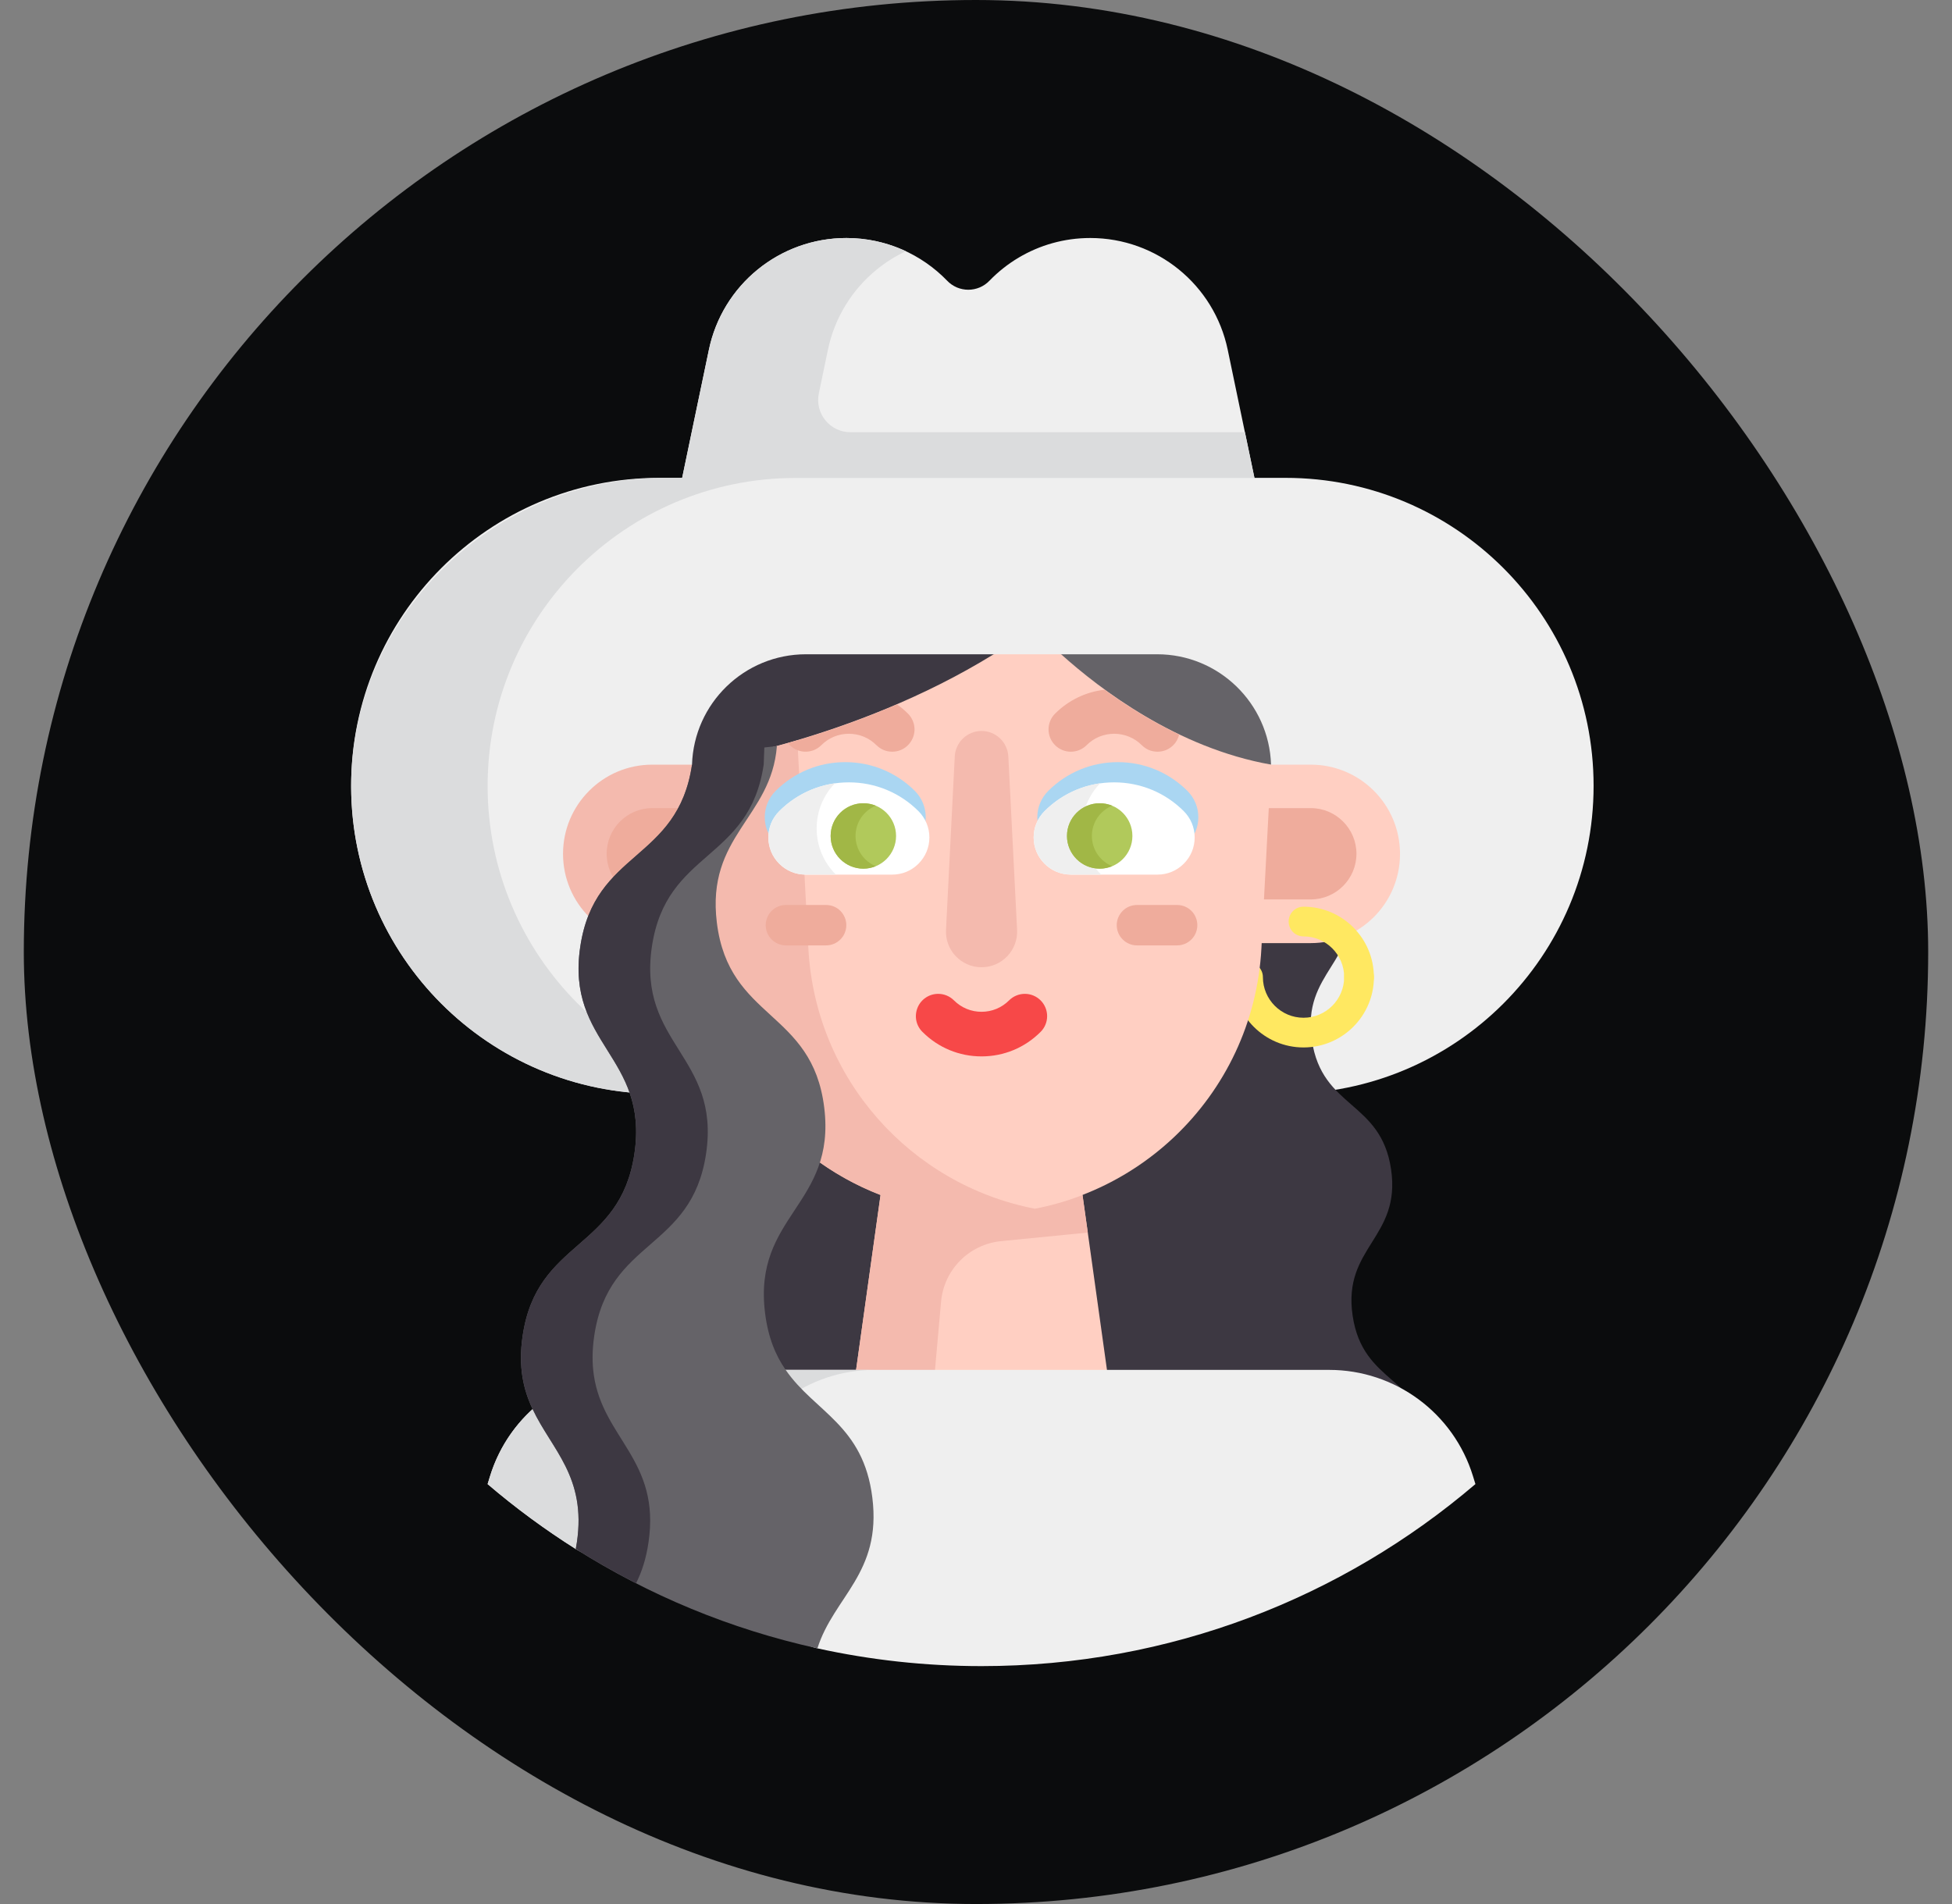 <svg width="41" height="40" viewBox="0 0 41 40" fill="none" xmlns="http://www.w3.org/2000/svg">
<rect x="0" y="0" width="41" height="40" fill="#808080" stroke="none"/>
<rect x="0.5" width="40" height="40" rx="20" fill="#0B0C0D"/>
<path d="M27.398 15.068H13.279L14.528 9.08L14.89 7.347C15.028 6.684 15.39 6.088 15.916 5.661C16.428 5.245 17.078 5 17.777 5C18.608 5 19.359 5.344 19.895 5.898C19.952 5.958 20.021 6.005 20.097 6.038C20.174 6.07 20.256 6.087 20.338 6.087C20.421 6.087 20.503 6.07 20.579 6.038C20.656 6.005 20.724 5.958 20.782 5.898C20.965 5.709 21.172 5.545 21.398 5.411C21.838 5.15 22.351 5 22.9 5C24.296 5 25.502 5.98 25.787 7.347L26.148 9.08L27.398 15.068Z" fill="#EFEFEF"/>
<path d="M27.002 10.039H13.845C10.272 10.039 7.375 12.936 7.375 16.509C7.375 20.082 10.272 22.979 13.845 22.979H27.002C30.575 22.979 33.472 20.082 33.472 16.509C33.472 12.936 30.575 10.039 27.002 10.039Z" fill="#EFEFEF"/>
<path d="M10.242 16.511C10.242 18.298 10.967 19.915 12.138 21.086C13.308 22.257 14.925 22.981 16.712 22.981H13.845C12.059 22.981 10.441 22.257 9.27 21.086C8.111 19.926 7.389 18.327 7.376 16.56C7.349 12.975 10.336 10.041 13.922 10.041H14.328L14.528 9.08L14.89 7.347C15.032 6.664 15.405 6.077 15.916 5.661C16.428 5.245 17.079 5 17.777 5C18.224 5 18.648 5.1 19.028 5.278C18.808 5.38 18.604 5.509 18.417 5.661C17.891 6.088 17.528 6.684 17.39 7.347L17.199 8.264C17.111 8.685 17.432 9.08 17.862 9.08H26.149L26.349 10.041H16.712C13.139 10.041 10.242 12.938 10.242 16.511Z" fill="#DBDCDD"/>
<path d="M14.038 30.031C14.217 28.579 12.977 28.426 13.156 26.974C13.336 25.521 14.575 25.674 14.754 24.222C14.934 22.77 13.694 22.617 13.873 21.165C14.052 19.713 15.292 19.866 15.471 18.413C15.65 16.961 25.267 16.808 25.446 15.356L26.697 16.062C26.911 17.509 28.146 17.326 28.361 18.774C28.575 20.221 27.339 20.404 27.554 21.851C27.768 23.299 29.003 23.116 29.218 24.563C29.432 26.011 28.196 26.194 28.411 27.641C28.625 29.089 29.86 28.906 30.075 30.353L14.038 30.031Z" fill="#3D3842"/>
<path d="M27.379 22.005C26.564 22.005 25.901 21.342 25.901 20.527C25.901 20.444 25.934 20.365 25.993 20.306C26.051 20.248 26.131 20.215 26.213 20.215C26.296 20.215 26.376 20.248 26.434 20.306C26.493 20.365 26.526 20.444 26.526 20.527C26.526 20.998 26.909 21.381 27.379 21.381C27.85 21.381 28.233 20.998 28.233 20.527C28.233 20.444 28.266 20.365 28.325 20.306C28.383 20.248 28.462 20.215 28.545 20.215C28.628 20.215 28.707 20.248 28.766 20.306C28.825 20.365 28.858 20.444 28.858 20.527C28.858 21.342 28.195 22.005 27.379 22.005Z" fill="#FFE861"/>
<path d="M21.483 14.151V19.339H14.535L14.534 16.14C14.534 16.119 14.534 16.099 14.535 16.078V16.076C14.535 16.072 14.535 16.067 14.535 16.063C14.576 14.775 15.633 13.745 16.929 13.745H20.871L21.483 14.151Z" fill="#3D3842"/>
<path d="M26.698 16.139V19.339H21.483V14.433L22.288 13.745H24.304C25.6 13.745 26.656 14.776 26.697 16.063C26.697 16.067 26.697 16.071 26.697 16.076V16.078C26.698 16.098 26.698 16.119 26.698 16.139Z" fill="#656368"/>
<path d="M29.406 17.939C29.406 18.457 29.197 18.925 28.858 19.264C28.518 19.603 28.05 19.813 27.532 19.813H22.166V16.064H27.532C28.567 16.064 29.406 16.903 29.406 17.939Z" fill="#FFCFC2"/>
<path d="M27.532 16.977H25.669V18.895H27.532C28.061 18.895 28.491 18.465 28.491 17.936C28.491 17.408 28.061 16.977 27.532 16.977Z" fill="#EFAC9C"/>
<path d="M23.479 30.413H17.753L18.331 26.276L18.435 25.533L18.539 24.79H22.693L22.903 26.288L23.479 30.413Z" fill="#FFCFC2"/>
<path d="M13.7 16.064H16.067V19.813H13.7C12.665 19.813 11.826 18.974 11.826 17.939C11.826 17.421 12.035 16.953 12.375 16.613C12.714 16.274 13.182 16.064 13.7 16.064Z" fill="#F4BAAE"/>
<path d="M15.563 16.977H13.7C13.171 16.977 12.742 17.408 12.742 17.936C12.742 18.465 13.171 18.895 13.7 18.895H15.563V16.977Z" fill="#EFAC9C"/>
<path d="M26.698 16.063L26.697 16.076V16.078L26.525 19.339L26.495 19.921C26.33 23.047 23.747 25.497 20.616 25.497C17.485 25.497 14.902 23.047 14.737 19.921L14.707 19.339L14.535 16.078V16.076L14.534 16.063H14.535C14.612 16.051 17.904 15.578 20.871 13.745H22.288C23.106 14.481 24.724 15.715 26.697 16.063H26.698Z" fill="#FFCFC2"/>
<path d="M22.848 25.894L21.028 26.074C20.355 26.14 19.825 26.675 19.766 27.348L19.512 30.208L18.949 30.414H17.753L18.495 25.106C16.39 24.293 14.863 22.304 14.738 19.923L14.535 16.065C14.566 16.061 15.47 15.931 16.748 15.552L16.979 19.923C17.124 22.667 19.132 24.89 21.737 25.393C22.078 25.328 22.413 25.232 22.737 25.106L22.848 25.894Z" fill="#F4BAAE"/>
<path d="M30.99 31.178C28.198 33.562 24.575 35.002 20.616 35.002C19.433 35.002 18.279 34.873 17.169 34.629C15.829 34.335 15.726 31.891 14.535 31.284C14.101 31.062 12.503 32.802 12.094 32.542C12.094 32.542 12.093 32.542 12.093 32.542C11.444 32.132 10.826 31.677 10.242 31.178L10.293 31.012C10.459 30.471 10.768 29.984 11.187 29.604C11.554 29.269 11.995 29.025 12.473 28.893C12.743 28.819 13.025 28.779 13.314 28.779H27.918C29.306 28.779 30.532 29.685 30.939 31.012L30.99 31.178Z" fill="#EFEFEF"/>
<path d="M18.367 28.779C16.979 28.779 15.754 29.685 15.347 31.012L14.535 32.743C13.696 32.395 12.854 33.022 12.094 32.542C11.445 32.133 10.826 31.677 10.242 31.178L10.293 31.012C10.701 29.685 11.926 28.779 13.314 28.779H18.367Z" fill="#DBDCDD"/>
<path d="M22.569 17.949C22.466 17.949 22.365 17.929 22.27 17.89C22.175 17.851 22.089 17.793 22.017 17.72C21.869 17.573 21.788 17.377 21.788 17.168C21.788 16.96 21.869 16.764 22.017 16.616C22.407 16.226 22.927 16.011 23.479 16.011C24.031 16.011 24.551 16.226 24.941 16.616C25.089 16.764 25.17 16.96 25.17 17.168C25.17 17.377 25.089 17.573 24.941 17.72C24.794 17.868 24.598 17.949 24.389 17.949H22.569ZM16.843 17.949C16.741 17.949 16.639 17.929 16.544 17.89C16.45 17.851 16.364 17.793 16.291 17.72C16.144 17.573 16.063 17.377 16.063 17.168C16.063 16.96 16.144 16.764 16.291 16.616C16.682 16.226 17.201 16.011 17.753 16.011C18.306 16.011 18.825 16.226 19.216 16.616C19.363 16.764 19.444 16.96 19.444 17.168C19.444 17.377 19.363 17.573 19.215 17.72C19.068 17.868 18.872 17.949 18.664 17.949H16.843Z" fill="#AAD6F2"/>
<path d="M22.492 18.374C22.39 18.374 22.288 18.354 22.193 18.315C22.098 18.275 22.012 18.218 21.94 18.145C21.793 17.998 21.711 17.802 21.711 17.593C21.711 17.385 21.793 17.189 21.94 17.041C22.331 16.651 22.85 16.436 23.402 16.436C23.954 16.436 24.474 16.651 24.864 17.041C25.012 17.189 25.093 17.385 25.093 17.593C25.093 17.802 25.012 17.998 24.864 18.145C24.717 18.293 24.521 18.374 24.312 18.374H22.492Z" fill="white"/>
<path d="M23.129 18.373H22.492C22.283 18.373 22.087 18.292 21.94 18.144C21.793 17.997 21.711 17.801 21.711 17.592C21.711 17.384 21.793 17.188 21.94 17.04C22.26 16.72 22.668 16.517 23.109 16.455C22.862 16.709 22.724 17.049 22.725 17.404C22.725 17.783 22.879 18.126 23.129 18.373Z" fill="#EFEFEF"/>
<path d="M16.92 18.374C16.817 18.374 16.716 18.354 16.621 18.315C16.526 18.275 16.44 18.218 16.368 18.145C16.22 17.998 16.139 17.802 16.139 17.593C16.139 17.385 16.22 17.189 16.368 17.041C16.758 16.651 17.278 16.436 17.83 16.436C18.382 16.436 18.901 16.651 19.292 17.041C19.439 17.189 19.521 17.385 19.521 17.593C19.521 17.802 19.439 17.998 19.292 18.145C19.145 18.293 18.949 18.374 18.74 18.374H16.92Z" fill="white"/>
<path d="M18.134 18.249C18.513 18.249 18.821 17.941 18.821 17.562C18.821 17.183 18.513 16.875 18.134 16.875C17.755 16.875 17.447 17.183 17.447 17.562C17.447 17.941 17.755 18.249 18.134 18.249Z" fill="#B1C95B"/>
<path d="M18.395 16.926C18.312 16.892 18.224 16.875 18.134 16.875C17.755 16.875 17.447 17.182 17.447 17.562C17.447 17.941 17.755 18.249 18.134 18.249C18.227 18.249 18.315 18.23 18.395 18.197C18.146 18.095 17.97 17.849 17.97 17.562C17.97 17.275 18.146 17.029 18.395 16.926Z" fill="#A1B746"/>
<path d="M23.098 18.249C23.478 18.249 23.785 17.941 23.785 17.562C23.785 17.183 23.478 16.875 23.098 16.875C22.719 16.875 22.411 17.183 22.411 17.562C22.411 17.941 22.719 18.249 23.098 18.249Z" fill="#B1C95B"/>
<path d="M23.36 16.926C23.277 16.892 23.188 16.875 23.099 16.875C22.719 16.875 22.411 17.182 22.411 17.562C22.411 17.941 22.719 18.249 23.099 18.249C23.191 18.249 23.279 18.23 23.36 18.197C23.11 18.095 22.934 17.849 22.934 17.562C22.934 17.275 23.11 17.029 23.36 16.926Z" fill="#A1B746"/>
<path d="M20.616 20.32C20.189 20.32 19.848 19.962 19.87 19.535L20.054 15.891C20.061 15.747 20.124 15.611 20.228 15.511C20.333 15.412 20.472 15.356 20.616 15.356C20.761 15.356 20.899 15.412 21.004 15.511C21.109 15.611 21.171 15.747 21.179 15.891L21.363 19.535C21.384 19.962 21.044 20.32 20.616 20.32Z" fill="#F4BAAE"/>
<path d="M19.706 20.879C19.826 20.879 19.945 20.925 20.037 21.016C20.192 21.171 20.397 21.256 20.616 21.256C20.835 21.256 21.04 21.171 21.195 21.016C21.283 20.928 21.402 20.879 21.526 20.879C21.65 20.879 21.769 20.928 21.857 21.016C21.945 21.104 21.994 21.223 21.994 21.347C21.994 21.471 21.945 21.591 21.857 21.678C21.526 22.01 21.085 22.193 20.616 22.193C20.147 22.193 19.706 22.01 19.375 21.678C19.309 21.613 19.264 21.529 19.246 21.439C19.228 21.348 19.238 21.254 19.273 21.168C19.308 21.082 19.369 21.009 19.445 20.958C19.523 20.906 19.613 20.879 19.706 20.879Z" fill="#F74848"/>
<path d="M17.557 18.373H16.92C16.711 18.373 16.515 18.292 16.368 18.144C16.22 17.997 16.139 17.801 16.139 17.592C16.139 17.384 16.22 17.188 16.368 17.04C16.688 16.72 17.096 16.517 17.537 16.455C17.29 16.709 17.152 17.049 17.153 17.404C17.153 17.783 17.307 18.126 17.557 18.373Z" fill="#EFEFEF"/>
<path d="M24.767 15.433C24.748 15.514 24.707 15.592 24.643 15.655C24.6 15.698 24.549 15.733 24.492 15.757C24.435 15.78 24.374 15.792 24.312 15.792C24.251 15.792 24.19 15.78 24.133 15.757C24.077 15.733 24.025 15.698 23.982 15.655C23.906 15.579 23.816 15.518 23.716 15.477C23.617 15.436 23.51 15.415 23.403 15.415C23.183 15.415 22.978 15.5 22.823 15.655C22.641 15.838 22.344 15.838 22.161 15.655C21.978 15.472 21.978 15.175 22.161 14.992C22.445 14.709 22.808 14.535 23.2 14.49C23.644 14.814 24.173 15.148 24.767 15.433ZM19.071 15.655C19.028 15.698 18.976 15.733 18.919 15.757C18.863 15.78 18.802 15.792 18.74 15.792C18.679 15.792 18.618 15.78 18.561 15.757C18.504 15.733 18.453 15.698 18.409 15.655C18.333 15.579 18.243 15.518 18.144 15.477C18.044 15.436 17.938 15.415 17.83 15.415C17.611 15.415 17.406 15.5 17.251 15.655C17.204 15.702 17.148 15.738 17.086 15.762C17.024 15.785 16.958 15.795 16.892 15.791C16.826 15.787 16.761 15.769 16.702 15.738C16.644 15.707 16.592 15.665 16.552 15.612C16.616 15.594 16.681 15.575 16.748 15.555C17.375 15.368 18.093 15.122 18.841 14.799C18.923 14.856 19 14.921 19.071 14.992C19.115 15.036 19.149 15.088 19.173 15.144C19.196 15.201 19.209 15.262 19.209 15.324C19.209 15.385 19.196 15.446 19.173 15.503C19.149 15.56 19.115 15.611 19.071 15.655Z" fill="#EFAC9C"/>
<path d="M24.724 19.861H23.881C23.768 19.861 23.66 19.816 23.581 19.736C23.501 19.657 23.456 19.549 23.456 19.436C23.456 19.324 23.501 19.216 23.581 19.136C23.66 19.056 23.768 19.012 23.881 19.012H24.724C24.837 19.012 24.945 19.056 25.025 19.136C25.104 19.216 25.149 19.324 25.149 19.436C25.149 19.549 25.104 19.657 25.025 19.736C24.945 19.816 24.837 19.861 24.724 19.861ZM17.351 19.861H16.508C16.395 19.861 16.287 19.816 16.207 19.736C16.128 19.657 16.083 19.549 16.083 19.436C16.083 19.324 16.128 19.216 16.207 19.136C16.287 19.056 16.395 19.012 16.508 19.012H17.351C17.464 19.012 17.572 19.056 17.652 19.136C17.731 19.216 17.776 19.324 17.776 19.436C17.776 19.549 17.731 19.657 17.652 19.736C17.572 19.816 17.464 19.861 17.351 19.861Z" fill="#EFAC9C"/>
<path d="M17.169 34.629C15.34 34.227 13.628 33.511 12.093 32.542C12.102 32.498 12.109 32.453 12.116 32.407C12.321 31.023 11.588 30.458 11.187 29.604C10.995 29.196 10.88 28.722 10.978 28.063C11.28 26.02 13.024 26.278 13.326 24.235C13.628 22.193 11.884 21.935 12.187 19.892C12.49 17.849 14.233 18.107 14.535 16.065L15.758 15.734L16.318 15.674C16.199 17.186 14.831 17.556 15.057 19.384C15.31 21.433 17.06 21.217 17.312 23.267C17.565 25.316 15.816 25.532 16.069 27.581C16.133 28.102 16.293 28.477 16.502 28.779C17.114 29.667 18.135 29.936 18.323 31.465C18.519 33.051 17.515 33.539 17.169 34.629Z" fill="#656368"/>
<path d="M16.073 15.195L16.041 16.062C15.738 18.105 13.994 17.847 13.692 19.89C13.39 21.932 15.133 22.19 14.831 24.233C14.529 26.276 12.784 26.017 12.482 28.06C12.435 28.375 12.438 28.647 12.473 28.89C12.668 30.225 13.877 30.676 13.621 32.404C13.571 32.748 13.479 33.026 13.36 33.261C12.926 33.039 12.504 32.799 12.094 32.54C12.103 32.496 12.11 32.45 12.117 32.404C12.322 31.021 11.588 30.456 11.187 29.601C10.996 29.193 10.88 28.72 10.978 28.06C11.28 26.017 13.024 26.276 13.326 24.233C13.629 22.19 11.885 21.932 12.188 19.89C12.49 17.847 14.233 18.105 14.536 16.062L16.073 15.195Z" fill="#3D3842"/>
<path d="M28.545 20.838C28.462 20.838 28.383 20.805 28.324 20.747C28.266 20.688 28.233 20.609 28.233 20.526C28.233 20.055 27.85 19.672 27.379 19.672C27.296 19.672 27.217 19.639 27.158 19.581C27.1 19.522 27.067 19.443 27.067 19.36C27.067 19.277 27.1 19.198 27.158 19.139C27.217 19.081 27.296 19.048 27.379 19.048C28.194 19.048 28.857 19.711 28.857 20.526C28.857 20.567 28.849 20.608 28.834 20.645C28.818 20.683 28.795 20.718 28.766 20.747C28.737 20.776 28.703 20.799 28.665 20.814C28.627 20.83 28.586 20.838 28.545 20.838Z" fill="#FFE861"/>
</svg>
